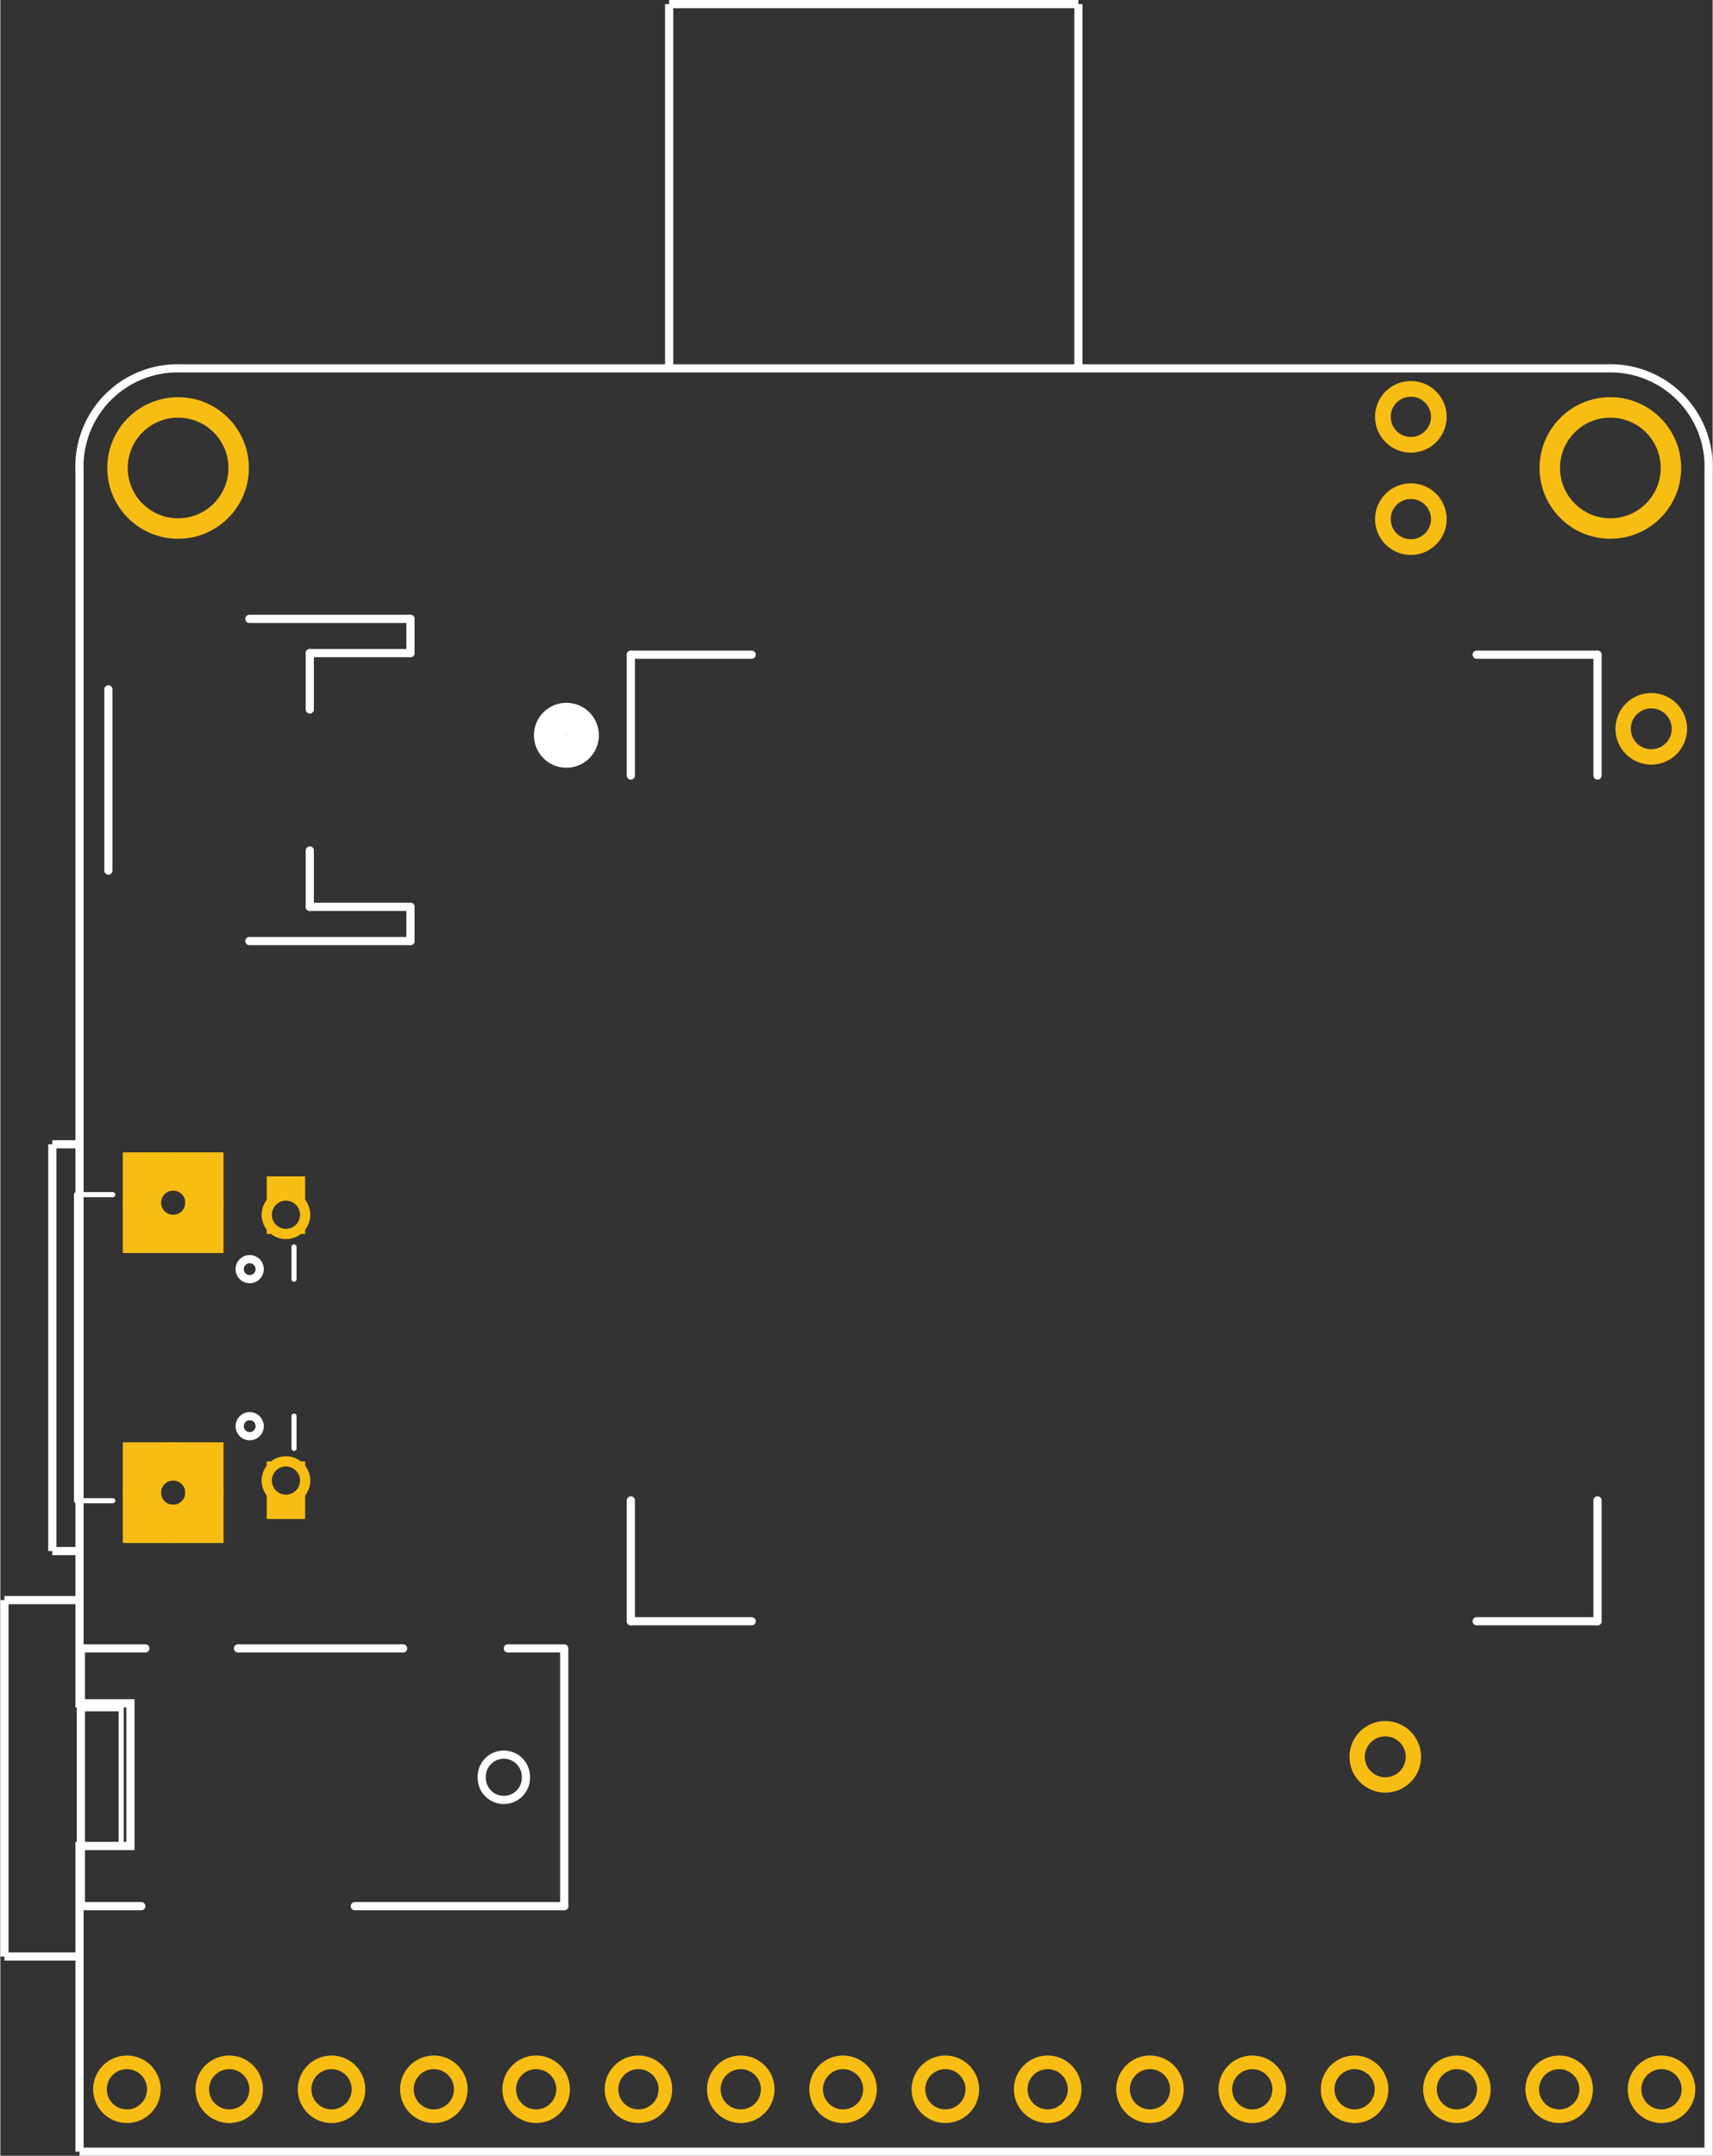 <?xml version='1.0' encoding='UTF-8' standalone='no'?>
<!-- Created with Fritzing (http://www.fritzing.org/) -->
<svg xmlns="http://www.w3.org/2000/svg" x="0in" y="0in" baseProfile="tiny"  height="2.107in" viewBox="0 0 120.509 151.74" version="1.2" width="1.674in">
    <rect x="0" y="0" width="120.509" height="151.74" fill="#333333" stroke="none"/>
    <desc >
        <referenceFile >Adafruit FONA 808_pcb.svg</referenceFile>
    </desc>
    <desc >Fritzing footprint generated by brd2svg</desc>
    <g id="silkscreen"  gorn="0.2">
        <path fill="none"  stroke-width="0.576" d="M5.572,151.452L5.572,129.934L9.155,129.934L9.155,119.892L5.572,119.892L5.572,33.103A6.912,6.912,0,0,1,12.738,25.93L113.056,25.93A6.912,6.912,0,0,1,120.221,33.103L120.221,151.452L5.572,151.452M16.845,89.333a0.704,0.704,0,1,0,1.408,0,0.704,0.704,0,1,0,-1.408,0zM16.845,100.387a0.704,0.704,0,1,0,1.408,0,0.704,0.704,0,1,0,-1.408,0zM33.879,125.1a1.555,1.555,0,1,0,3.109,0,1.555,1.555,0,1,0,-3.109,0z" stroke="white"/>
        <g >
            <title >element:CN2</title>
            <g >
                <title >package:JSTPH2</title>
                <line x1="7.605" y2="48.522"  stroke-width="0.576" stroke-linecap="round" y1="61.278" x2="7.605" stroke="white"/>
                <line x1="17.527" y2="43.561"  stroke-width="0.576" stroke-linecap="round" y1="43.561" x2="28.865" stroke="white"/>
                <line x1="28.865" y2="45.971"  stroke-width="0.576" stroke-linecap="round" y1="43.561" x2="28.865" stroke="white"/>
                <line x1="28.865" y2="45.971"  stroke-width="0.576" stroke-linecap="round" y1="45.971" x2="21.779" stroke="white"/>
                <line x1="21.779" y2="49.939"  stroke-width="0.576" stroke-linecap="round" y1="45.971" x2="21.779" stroke="white"/>
                <line x1="21.779" y2="63.829"  stroke-width="0.576" stroke-linecap="round" y1="59.861" x2="21.779" stroke="white"/>
                <line x1="21.779" y2="63.829"  stroke-width="0.576" stroke-linecap="round" y1="63.829" x2="28.865" stroke="white"/>
                <line x1="28.865" y2="66.239"  stroke-width="0.576" stroke-linecap="round" y1="63.829" x2="28.865" stroke="white"/>
                <line x1="28.865" y2="66.239"  stroke-width="0.576" stroke-linecap="round" y1="66.239" x2="17.527" stroke="white"/>
            </g>
        </g>
        <g >
            <title >element:JP10</title>
            <g >
                <title >package:1X16_ROUND</title>
            </g>
        </g>
        <g >
            <title >element:U$26</title>
            <g >
                <title >package:FONA_LOGO</title>
            </g>
        </g>
        <g >
            <title >element:U3</title>
            <g >
                <title >package:SIM900_SMT</title>
                <line x1="52.877" y2="46.084"  stroke-width="0.576" stroke-linecap="round" y1="46.084" x2="44.373" stroke="white"/>
                <line x1="44.373" y2="54.588"  stroke-width="0.576" stroke-linecap="round" y1="46.084" x2="44.373" stroke="white"/>
                <line x1="44.373" y2="114.116"  stroke-width="0.576" stroke-linecap="round" y1="105.612" x2="44.373" stroke="white"/>
                <line x1="44.373" y2="114.116"  stroke-width="0.576" stroke-linecap="round" y1="114.116" x2="52.877" stroke="white"/>
                <line x1="103.901" y2="114.116"  stroke-width="0.576" stroke-linecap="round" y1="114.116" x2="112.405" stroke="white"/>
                <line x1="112.405" y2="105.612"  stroke-width="0.576" stroke-linecap="round" y1="114.116" x2="112.405" stroke="white"/>
                <line x1="103.901" y2="46.084"  stroke-width="0.576" stroke-linecap="round" y1="46.084" x2="112.405" stroke="white"/>
                <line x1="112.405" y2="54.588"  stroke-width="0.576" stroke-linecap="round" y1="46.084" x2="112.405" stroke="white"/>
                <circle fill="none"  cx="39.838" stroke-width="2.304" cy="51.754" stroke="white" r="1.134"/>
            </g>
        </g>
        <g >
            <title >element:X1</title>
            <g >
                <title >package:SMA_EDGELAUNCH_UFL</title>
            </g>
        </g>
        <g >
            <title >element:X2</title>
            <g >
                <title >package:4UCONN_20329</title>
                <line x1="20.667" y2="90.041"  stroke-width="0.36" stroke-linecap="round" y1="87.773" x2="20.667" stroke="white"/>
                <line x1="20.667" y2="101.947"  stroke-width="0.36" stroke-linecap="round" y1="99.679" x2="20.667" stroke="white"/>
                <line x1="7.912" y2="84.088"  stroke-width="0.36" stroke-linecap="round" y1="84.088" x2="5.36" stroke="white"/>
                <line x1="5.36" y2="105.632"  stroke-width="0.36" stroke-linecap="round" y1="84.088" x2="5.36" stroke="white"/>
                <line x1="5.36" y2="105.632"  stroke-width="0.36" stroke-linecap="round" y1="105.632" x2="7.912" stroke="white"/>
            </g>
        </g>
        <g >
            <title >element:X4</title>
            <g >
                <title >package:4UCONN_18510</title>
                <line x1="5.669" y2="129.919"  stroke-width="0.576" stroke-linecap="round" y1="134.171" x2="5.669" stroke="white"/>
                <line x1="5.669" y2="120.281"  stroke-width="0.576" stroke-linecap="round" y1="129.919" x2="5.669" stroke="white"/>
                <line x1="5.669" y2="116.029"  stroke-width="0.576" stroke-linecap="round" y1="120.281" x2="5.669" stroke="white"/>
                <line x1="39.685" y2="134.171"  stroke-width="0.576" stroke-linecap="round" y1="116.171" x2="39.685" stroke="white"/>
                <line x1="5.669" y2="134.171"  stroke-width="0.576" stroke-linecap="round" y1="134.171" x2="9.921" stroke="white"/>
                <line x1="24.945" y2="134.171"  stroke-width="0.576" stroke-linecap="round" y1="134.171" x2="39.685" stroke="white"/>
                <line x1="5.669" y2="116.029"  stroke-width="0.576" stroke-linecap="round" y1="116.029" x2="10.205" stroke="white"/>
                <line x1="16.724" y2="116.029"  stroke-width="0.576" stroke-linecap="round" y1="116.029" x2="28.346" stroke="white"/>
                <line x1="39.685" y2="116.029"  stroke-width="0.576" stroke-linecap="round" y1="116.029" x2="35.717" stroke="white"/>
                <line x1="5.669" y2="120.281"  stroke-width="0.36" stroke-linecap="round" y1="120.281" x2="8.504" stroke="white"/>
                <line x1="8.504" y2="129.919"  stroke-width="0.36" stroke-linecap="round" y1="120.281" x2="8.504" stroke="white"/>
                <line x1="8.504" y2="129.919"  stroke-width="0.36" stroke-linecap="round" y1="129.919" x2="5.669" stroke="white"/>
            </g>
        </g>
        <g >
            <title >element:X6</title>
            <g >
                <title >package:C707_10M006_512_2</title>
            </g>
        </g>
        <line x1="47.069" y2="0.288" fill="none"  stroke-width="0.576" fill-opacity="1" y1="0.288" x2="75.869" stroke="white"/>
        <line x1="47.069" y2="0.288" fill="none"  stroke-width="0.576" fill-opacity="1" y1="25.74" x2="47.069" stroke="white"/>
        <line x1="75.869" y2="0.288" fill="none"  stroke-width="0.576" fill-opacity="1" y1="25.74" x2="75.869" stroke="white"/>
        <line x1="3.66" y2="109.175" fill="none"  stroke-width="0.576" fill-opacity="1" y1="109.175" x2="5.309" stroke="white"/>
        <line x1="3.66" y2="80.545" fill="none"  stroke-width="0.576" fill-opacity="1" y1="80.545" x2="5.309" stroke="white"/>
        <line x1="3.66" y2="80.545" fill="none"  stroke-width="0.576" fill-opacity="1" y1="109.175" x2="3.66" stroke="white"/>
        <line x1="0.288" y2="137.714" fill="none"  stroke-width="0.576" fill-opacity="1" y1="137.714" x2="5.309" stroke="white"/>
        <line x1="0.288" y2="112.627" fill="none"  stroke-width="0.576" fill-opacity="1" y1="112.627" x2="5.309" stroke="white"/>
        <line x1="0.288" y2="112.627" fill="none"  stroke-width="0.576" fill-opacity="1" y1="137.714" x2="0.288" stroke="white"/>
    </g>
    <g id="copper1"  gorn="0.3">
        <g id="copper0"  gorn="0.3.0">
            <circle id="connector217pad" connectorname="GND" fill="none"  cx="12.164" stroke-width="2.693" cy="84.655" stroke="#F7BD13" r="2.197" gorn="0.3.0.0"/>
            <rect x="9.967" y="82.459" fill="none"  height="4.394" stroke-width="2.693" width="4.394" stroke="#F7BD13"/>
            <circle id="connector131pad" connectorname="P$1" fill="none"  cx="113.309" stroke-width="1.44" cy="32.94" stroke="#F7BD13" r="4.263" gorn="0.3.0.2"/>
            <circle id="connector215pad" connectorname="GND" fill="none"  cx="20.101" stroke-width="0.72" cy="85.506" stroke="#F7BD13" r="1.352" gorn="0.3.0.3"/>
            <path fill="#F7BD13"  stroke-width="0" d="m18.748,82.801,2.704,0,0,4.056,-2.704,0,0,-4.056M18.748,85.506a1.352,1.352,0,1,0,2.704,0,1.352,1.352,0,1,0,-2.704,0zz" stroke="none"/>
            <circle id="connector132pad" connectorname="P$1" fill="none"  cx="12.509" stroke-width="1.44" cy="32.94" stroke="#F7BD13" r="4.263" gorn="0.3.0.5"/>
            <circle id="connector88pad" connectorname="N$16" fill="none"  cx="99.269" stroke-width="1.103" cy="36.54" stroke="#F7BD13" r="1.969" gorn="0.3.0.6"/>
            <circle id="connector89pad" connectorname="VBAT" fill="none"  cx="99.269" stroke-width="1.103" cy="29.34" stroke="#F7BD13" r="1.969" gorn="0.3.0.7"/>
            <circle id="connector90pad" connectorname="+5V" fill="none"  cx="8.909" stroke-width="0.959" cy="147.06" stroke="#F7BD13" r="1.897" gorn="0.3.0.8"/>
            <circle id="connector91pad" connectorname="VBAT" fill="none"  cx="16.109" stroke-width="0.959" cy="147.06" stroke="#F7BD13" r="1.897" gorn="0.3.0.9"/>
            <circle id="connector92pad" connectorname="GND" fill="none"  cx="23.309" stroke-width="0.959" cy="147.06" stroke="#F7BD13" r="1.897" gorn="0.3.0.10"/>
            <circle id="connector93pad" connectorname="VCCIO" fill="none"  cx="30.509" stroke-width="0.959" cy="147.06" stroke="#F7BD13" r="1.897" gorn="0.3.0.11"/>
            <circle id="connector94pad" connectorname="RESET_5V" fill="none"  cx="37.709" stroke-width="0.959" cy="147.06" stroke="#F7BD13" r="1.897" gorn="0.3.0.12"/>
            <circle id="connector95pad" connectorname="RXD_5V" fill="none"  cx="44.909" stroke-width="0.959" cy="147.06" stroke="#F7BD13" r="1.897" gorn="0.3.0.13"/>
            <circle id="connector96pad" connectorname="TXD_5V" fill="none"  cx="52.109" stroke-width="0.959" cy="147.06" stroke="#F7BD13" r="1.897" gorn="0.3.0.14"/>
            <circle id="connector97pad" connectorname="RTS_5V" fill="none"  cx="59.309" stroke-width="0.959" cy="147.06" stroke="#F7BD13" r="1.897" gorn="0.3.0.15"/>
            <circle id="connector98pad" connectorname="PWRKEY_5V" fill="none"  cx="66.509" stroke-width="0.959" cy="147.06" stroke="#F7BD13" r="1.897" gorn="0.3.0.16"/>
            <circle id="connector99pad" connectorname="RI_5V" fill="none"  cx="73.709" stroke-width="0.959" cy="147.06" stroke="#F7BD13" r="1.897" gorn="0.3.0.17"/>
            <circle id="connector100pad" connectorname="PWRSTAT_5V" fill="none"  cx="80.909" stroke-width="0.959" cy="147.06" stroke="#F7BD13" r="1.897" gorn="0.3.0.18"/>
            <circle id="connector101pad" connectorname="NETSTAT_5V" fill="none"  cx="88.109" stroke-width="0.959" cy="147.06" stroke="#F7BD13" r="1.897" gorn="0.3.0.19"/>
            <circle id="connector102pad" connectorname="MIC1+" fill="none"  cx="95.309" stroke-width="0.959" cy="147.06" stroke="#F7BD13" r="1.897" gorn="0.3.0.20"/>
            <circle id="connector103pad" connectorname="MIC1-" fill="none"  cx="102.509" stroke-width="0.959" cy="147.06" stroke="#F7BD13" r="1.897" gorn="0.3.0.21"/>
            <circle id="connector104pad" connectorname="SPEAKER1+" fill="none"  cx="109.709" stroke-width="0.959" cy="147.06" stroke="#F7BD13" r="1.897" gorn="0.3.0.22"/>
            <circle id="connector105pad" connectorname="SPEAKER1-" fill="none"  cx="116.909" stroke-width="0.959" cy="147.06" stroke="#F7BD13" r="1.897" gorn="0.3.0.23"/>
            <circle id="connector216pad" connectorname="GND" fill="none"  cx="20.101" stroke-width="0.72" cy="104.214" stroke="#F7BD13" r="1.352" gorn="0.3.0.24"/>
            <path fill="#F7BD13"  stroke-width="0" d="m18.748,102.862,2.704,0,0,4.056,-2.704,0,0,-4.056M18.748,104.214a1.352,1.352,0,1,0,2.704,0,1.352,1.352,0,1,0,-2.704,0zz" stroke="none"/>
            <circle id="connector108pad" connectorname="PWM1" fill="none"  cx="116.189" stroke-width="1.08" cy="51.3" stroke="#F7BD13" r="1.98" gorn="0.3.0.26"/>
            <circle id="connector218pad" connectorname="GND" fill="none"  cx="12.164" stroke-width="2.693" cy="105.065" stroke="#F7BD13" r="2.197" gorn="0.3.0.27"/>
            <rect x="9.967" y="102.868" fill="none"  height="4.394" stroke-width="2.693" width="4.394" stroke="#F7BD13"/>
            <circle id="connector0pad" connectorname="1" fill="none"  cx="97.469" stroke-width="1.08" cy="123.66" stroke="#F7BD13" r="1.98" gorn="0.3.0.29"/>
        </g>
    </g>
</svg>
